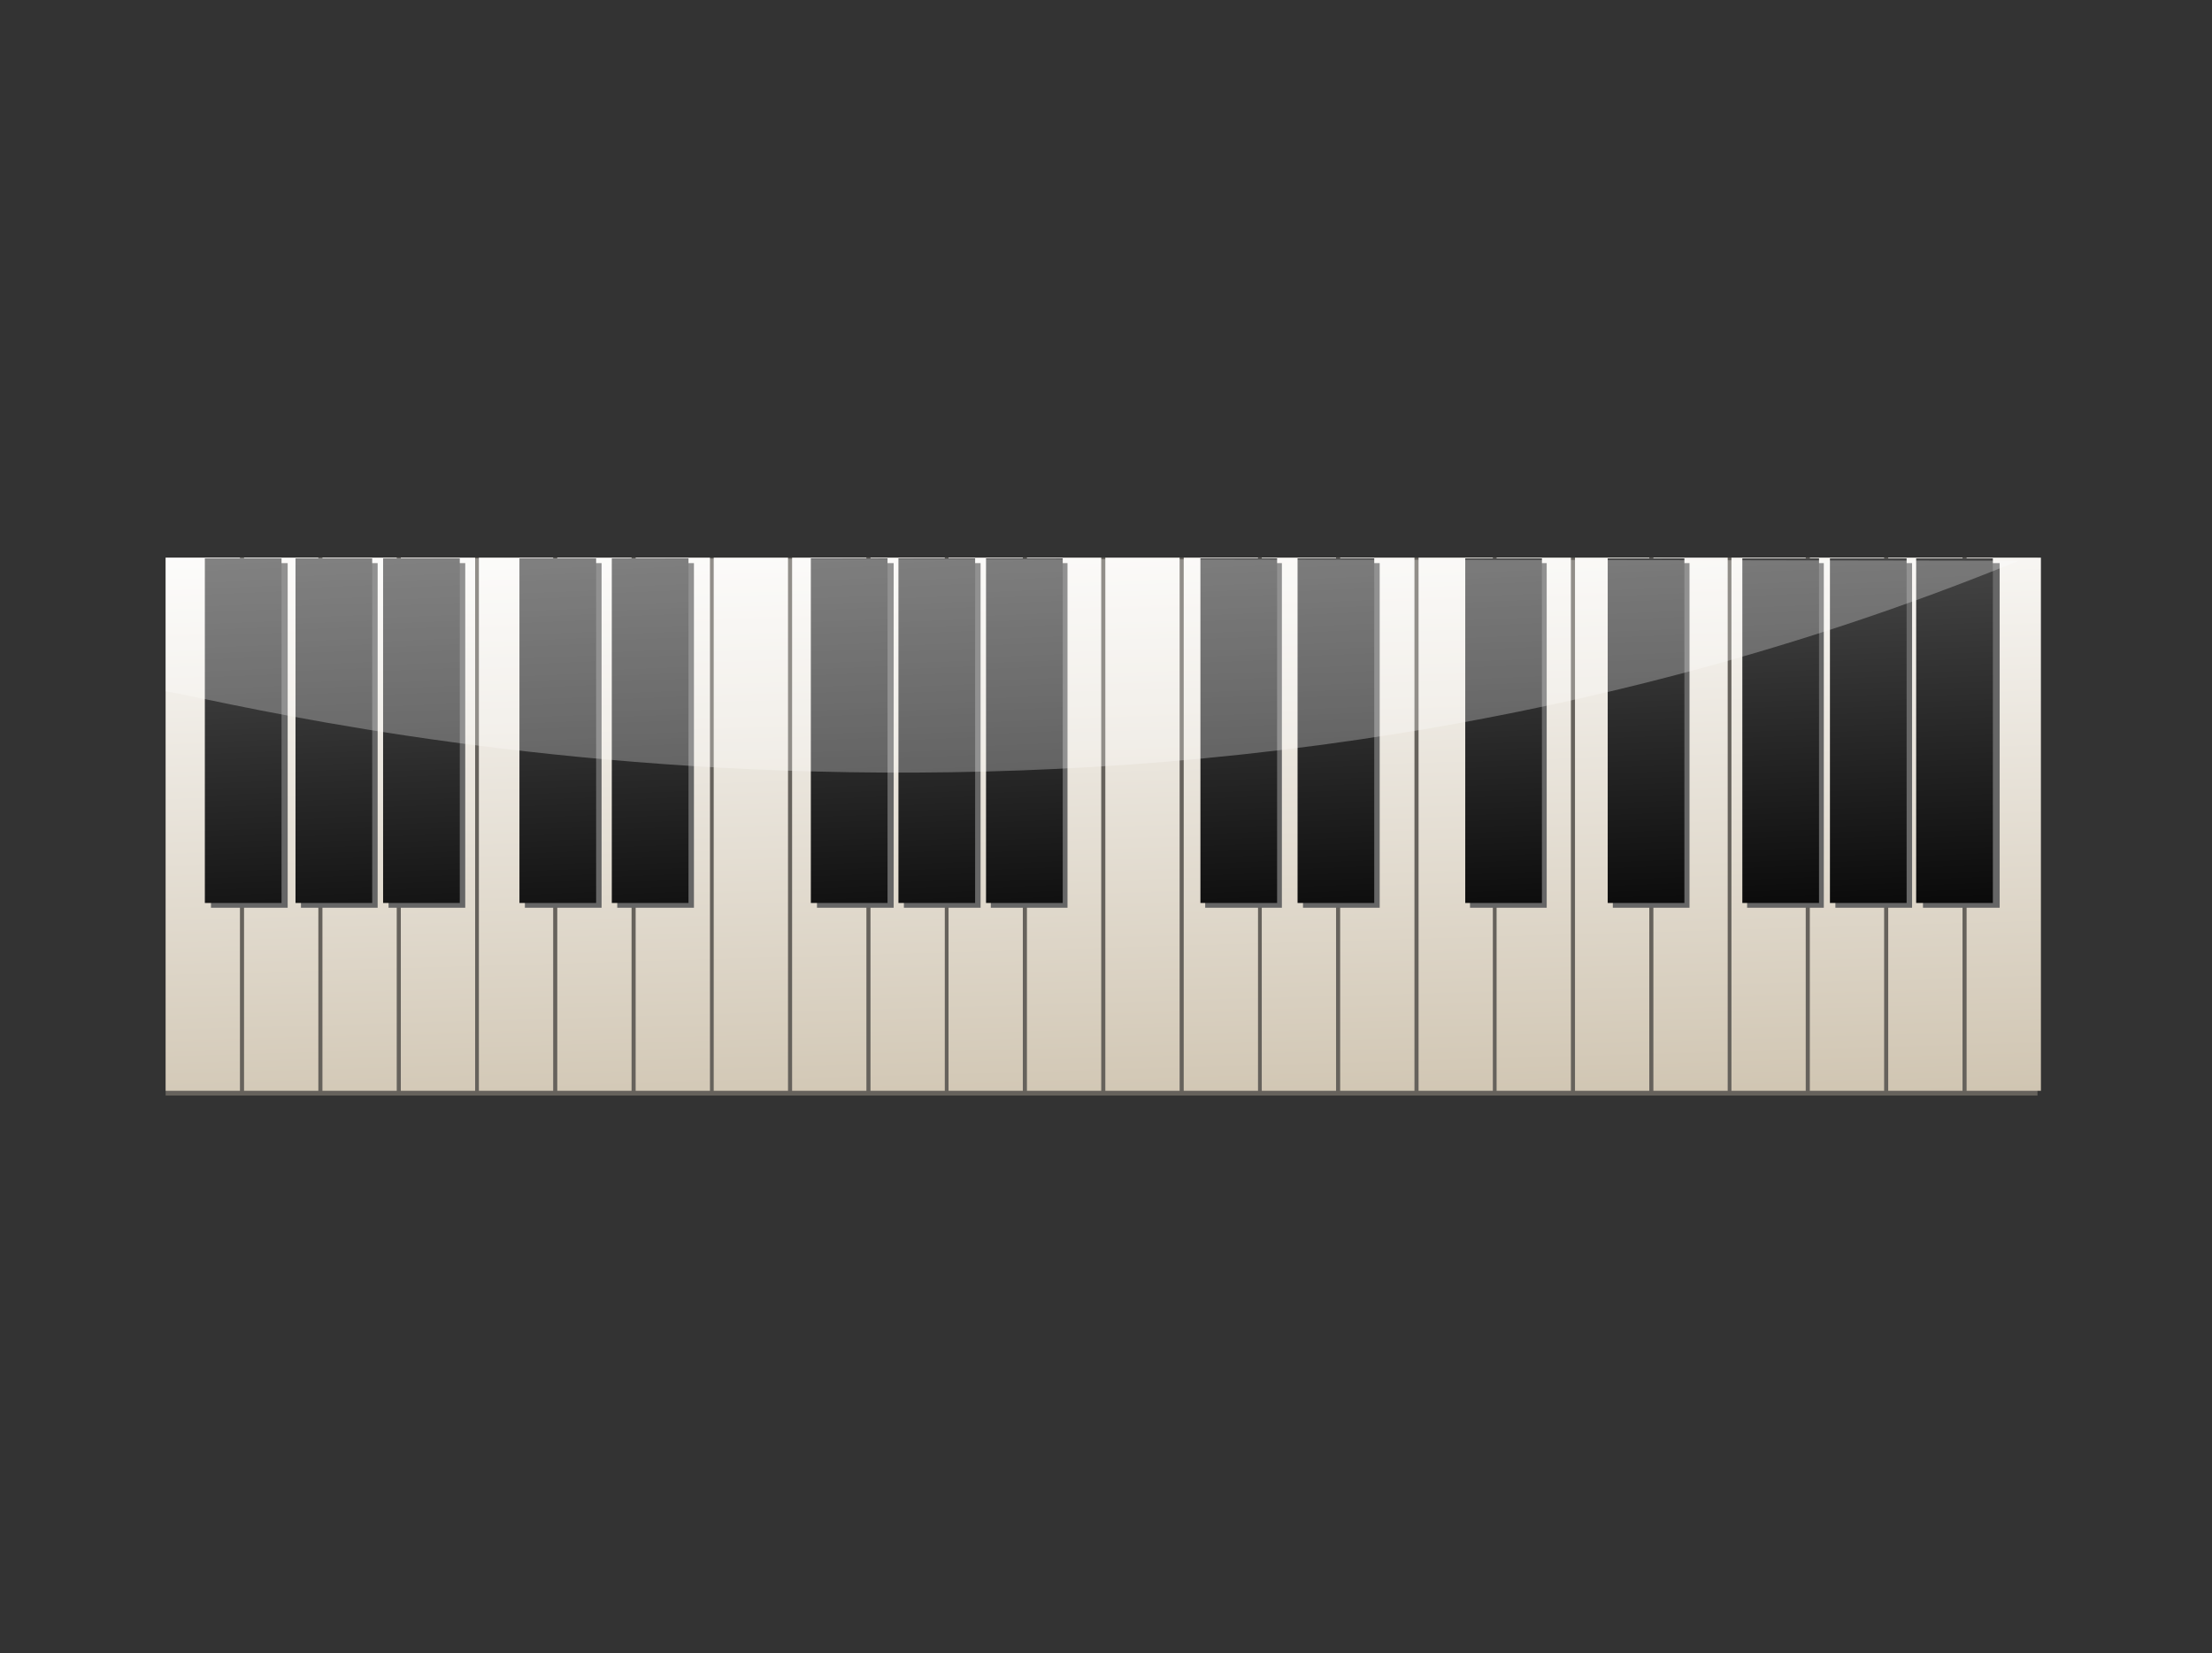 <?xml version="1.0" encoding="utf-8"?>
<svg id="master-artboard" viewBox="0 0 649 485" version="1.1" xmlns="http://www.w3.org/2000/svg" x="0px" y="0px" style="enable-background:new 0 0 649 485;" width="649px" height="485px">

<rect x="0" y="0" width="649" height="485" fill="#333333" stroke="none"/>

<linearGradient id="SVGID_1_" gradientUnits="userSpaceOnUse" x1="324.494" y1="995.307" x2="324.494" y2="-222.564" gradientTransform="matrix(1 0 0 -1 0 474)">
		<stop offset="0" style="stop-color:#FFFFFF"/>
		<stop offset="1" style="stop-color:#000000"/>
	</linearGradient><path d="M 0 0 H 649 V 485 H 0 V 0 Z" class="st0" style="fill: url('#SVGID_1_'); fill-opacity: 0;" transform="matrix(1, 0, 0, 1, -2.842170943040401e-14, 0)"/>

<g transform="matrix(1, 0, 0, 1, -0.798, 1.4210854715202004e-14)">
		<path d="M 49.4 163.6 H 598.6 V 321.4 H 49.4 V 163.6 Z" class="st2" style="fill: rgb(102, 98, 92);"/>
		<linearGradient id="SVGID_2_" gradientUnits="userSpaceOnUse" x1="57.649" y1="148.731" x2="64.081" y2="371.074">
			<stop offset="0" style="stop-color:#FFFFFF"/>
			<stop offset="1" style="stop-color:#C7BAA3"/>
		</linearGradient>
		<path d="M 49.4 163.6 H 71.2 V 320 H 49.4 V 163.6 Z" class="st3" style="fill: url('#SVGID_2_');"/>
		<linearGradient id="SVGID_3_" gradientUnits="userSpaceOnUse" x1="80.597" y1="148.067" x2="87.029" y2="370.411">
			<stop offset="0" style="stop-color:#FFFFFF"/>
			<stop offset="1" style="stop-color:#C7BAA3"/>
		</linearGradient>
		<path d="M 72.4 163.6 H 94.2 V 320 H 72.4 V 163.6 Z" class="st4" style="fill: url('#SVGID_3_');"/>
		<linearGradient id="SVGID_4_" gradientUnits="userSpaceOnUse" x1="103.55" y1="147.403" x2="109.981" y2="369.747">
			<stop offset="0" style="stop-color:#FFFFFF"/>
			<stop offset="1" style="stop-color:#C7BAA3"/>
		</linearGradient>
		<path d="M 95.4 163.6 H 117.2 V 320 H 95.4 V 163.6 Z" class="st5" style="fill: url('#SVGID_4_');"/>
		<linearGradient id="SVGID_5_" gradientUnits="userSpaceOnUse" x1="126.501" y1="146.74" x2="132.932" y2="369.083">
			<stop offset="0" style="stop-color:#FFFFFF"/>
			<stop offset="1" style="stop-color:#C7BAA3"/>
		</linearGradient>
		<path d="M 118.4 163.6 H 140.2 V 320 H 118.4 V 163.6 Z" class="st6" style="fill: url('#SVGID_5_');"/>
		<linearGradient id="SVGID_6_" gradientUnits="userSpaceOnUse" x1="149.449" y1="146.076" x2="155.881" y2="368.419">
			<stop offset="0" style="stop-color:#FFFFFF"/>
			<stop offset="1" style="stop-color:#C7BAA3"/>
		</linearGradient>
		<path d="M 141.3 163.6 H 163.1 V 320 H 141.3 V 163.6 Z" class="st7" style="fill: url('#SVGID_6_');"/>
		<linearGradient id="SVGID_7_" gradientUnits="userSpaceOnUse" x1="172.401" y1="145.412" x2="178.833" y2="367.755">
			<stop offset="0" style="stop-color:#FFFFFF"/>
			<stop offset="1" style="stop-color:#C7BAA3"/>
		</linearGradient>
		<path d="M 164.3 163.6 H 186.1 V 320 H 164.3 V 163.6 Z" class="st8" style="fill: url('#SVGID_7_');"/>
		<linearGradient id="SVGID_8_" gradientUnits="userSpaceOnUse" x1="195.352" y1="144.748" x2="201.784" y2="367.091">
			<stop offset="0" style="stop-color:#FFFFFF"/>
			<stop offset="1" style="stop-color:#C7BAA3"/>
		</linearGradient>
		<path d="M 187.3 163.6 H 209.1 V 320 H 187.3 V 163.6 Z" class="st9" style="fill: url('#SVGID_8_');"/>
		<linearGradient id="SVGID_9_" gradientUnits="userSpaceOnUse" x1="218.301" y1="144.084" x2="224.733" y2="366.427">
			<stop offset="0" style="stop-color:#FFFFFF"/>
			<stop offset="1" style="stop-color:#C7BAA3"/>
		</linearGradient>
		<path d="M 210.2 163.6 H 232 V 320 H 210.2 V 163.6 Z" class="st10" style="fill: url('#SVGID_9_');"/>
		<linearGradient id="SVGID_10_" gradientUnits="userSpaceOnUse" x1="241.253" y1="143.421" x2="247.685" y2="365.764">
			<stop offset="0" style="stop-color:#FFFFFF"/>
			<stop offset="1" style="stop-color:#C7BAA3"/>
		</linearGradient>
		<path d="M 233.2 163.6 H 255 V 320 H 233.2 V 163.6 Z" class="st11" style="fill: url('#SVGID_10_');"/>
		<linearGradient id="SVGID_11_" gradientUnits="userSpaceOnUse" x1="264.204" y1="142.757" x2="270.636" y2="365.1">
			<stop offset="0" style="stop-color:#FFFFFF"/>
			<stop offset="1" style="stop-color:#C7BAA3"/>
		</linearGradient>
		<path d="M 256.2 163.6 H 278 V 320 H 256.2 V 163.6 Z" class="st12" style="fill: url('#SVGID_11_');"/>
		<linearGradient id="SVGID_12_" gradientUnits="userSpaceOnUse" x1="287.153" y1="142.093" x2="293.584" y2="364.436">
			<stop offset="0" style="stop-color:#FFFFFF"/>
			<stop offset="1" style="stop-color:#C7BAA3"/>
		</linearGradient>
		<path d="M 279.1 163.6 H 300.9 V 320 H 279.1 V 163.6 Z" class="st13" style="fill: url('#SVGID_12_');"/>
		<linearGradient id="SVGID_13_" gradientUnits="userSpaceOnUse" x1="310.104" y1="141.429" x2="316.536" y2="363.772">
			<stop offset="0" style="stop-color:#FFFFFF"/>
			<stop offset="1" style="stop-color:#C7BAA3"/>
		</linearGradient>
		<path d="M 302.1 163.6 H 323.9 V 320 H 302.1 V 163.6 Z" class="st14" style="fill: url('#SVGID_13_');"/>
		<linearGradient id="SVGID_14_" gradientUnits="userSpaceOnUse" x1="333.054" y1="140.765" x2="339.486" y2="363.108">
			<stop offset="0" style="stop-color:#FFFFFF"/>
			<stop offset="1" style="stop-color:#C7BAA3"/>
		</linearGradient>
		<path d="M 325.1 163.6 H 346.9 V 320 H 325.1 V 163.6 Z" class="st15" style="fill: url('#SVGID_14_');"/>
		<linearGradient id="SVGID_15_" gradientUnits="userSpaceOnUse" x1="356.006" y1="140.101" x2="362.437" y2="362.444">
			<stop offset="0" style="stop-color:#FFFFFF"/>
			<stop offset="1" style="stop-color:#C7BAA3"/>
		</linearGradient>
		<path d="M 348.1 163.6 H 369.9 V 320 H 348.1 V 163.6 Z" class="st16" style="fill: url('#SVGID_15_');"/>
		<linearGradient id="SVGID_16_" gradientUnits="userSpaceOnUse" x1="378.958" y1="139.438" x2="385.39" y2="361.781">
			<stop offset="0" style="stop-color:#FFFFFF"/>
			<stop offset="1" style="stop-color:#C7BAA3"/>
		</linearGradient>
		<path d="M 371 163.6 H 392.8 V 320 H 371 V 163.6 Z" class="st17" style="fill: url('#SVGID_16_');"/>
		<linearGradient id="SVGID_17_" gradientUnits="userSpaceOnUse" x1="401.905" y1="138.773" x2="408.337" y2="361.116">
			<stop offset="0" style="stop-color:#FFFFFF"/>
			<stop offset="1" style="stop-color:#C7BAA3"/>
		</linearGradient>
		<path d="M 394 163.6 H 415.8 V 320 H 394 V 163.6 Z" class="st18" style="fill: url('#SVGID_17_');"/>
		<linearGradient id="SVGID_18_" gradientUnits="userSpaceOnUse" x1="424.857" y1="138.11" x2="431.289" y2="360.453">
			<stop offset="0" style="stop-color:#FFFFFF"/>
			<stop offset="1" style="stop-color:#C7BAA3"/>
		</linearGradient>
		<path d="M 417 163.6 H 438.8 V 320 H 417 V 163.6 Z" class="st19" style="fill: url('#SVGID_18_');"/>
		<linearGradient id="SVGID_19_" gradientUnits="userSpaceOnUse" x1="447.81" y1="137.446" x2="454.241" y2="359.789">
			<stop offset="0" style="stop-color:#FFFFFF"/>
			<stop offset="1" style="stop-color:#C7BAA3"/>
		</linearGradient>
		<path d="M 439.9 163.6 H 461.7 V 320 H 439.9 V 163.6 Z" class="st20" style="fill: url('#SVGID_19_');"/>
		<linearGradient id="SVGID_20_" gradientUnits="userSpaceOnUse" x1="470.757" y1="136.782" x2="477.188" y2="359.125">
			<stop offset="0" style="stop-color:#FFFFFF"/>
			<stop offset="1" style="stop-color:#C7BAA3"/>
		</linearGradient>
		<path d="M 462.9 163.6 H 484.7 V 320 H 462.9 V 163.6 Z" class="st21" style="fill: url('#SVGID_20_');"/>
		<linearGradient id="SVGID_21_" gradientUnits="userSpaceOnUse" x1="493.709" y1="136.118" x2="500.14" y2="358.461">
			<stop offset="0" style="stop-color:#FFFFFF"/>
			<stop offset="1" style="stop-color:#C7BAA3"/>
		</linearGradient>
		<path d="M 485.9 163.6 H 507.7 V 320 H 485.9 V 163.6 Z" class="st22" style="fill: url('#SVGID_21_');"/>
		<linearGradient id="SVGID_22_" gradientUnits="userSpaceOnUse" x1="516.661" y1="135.455" x2="523.093" y2="357.798">
			<stop offset="0" style="stop-color:#FFFFFF"/>
			<stop offset="1" style="stop-color:#C7BAA3"/>
		</linearGradient>
		<path d="M 508.8 163.6 H 530.6 V 320 H 508.8 V 163.6 Z" class="st23" style="fill: url('#SVGID_22_');"/>
		<linearGradient id="SVGID_23_" gradientUnits="userSpaceOnUse" x1="539.608" y1="134.79" x2="546.04" y2="357.133">
			<stop offset="0" style="stop-color:#FFFFFF"/>
			<stop offset="1" style="stop-color:#C7BAA3"/>
		</linearGradient>
		<path d="M 531.8 163.6 H 553.6 V 320 H 531.8 V 163.6 Z" class="st24" style="fill: url('#SVGID_23_');"/>
		<linearGradient id="SVGID_24_" gradientUnits="userSpaceOnUse" x1="562.56" y1="134.127" x2="568.992" y2="356.47">
			<stop offset="0" style="stop-color:#FFFFFF"/>
			<stop offset="1" style="stop-color:#C7BAA3"/>
		</linearGradient>
		<path d="M 554.8 163.6 H 576.6 V 320 H 554.8 V 163.6 Z" class="st25" style="fill: url('#SVGID_24_');"/>
		<linearGradient id="SVGID_25_" gradientUnits="userSpaceOnUse" x1="585.513" y1="133.462" x2="591.944" y2="355.805">
			<stop offset="0" style="stop-color:#FFFFFF"/>
			<stop offset="1" style="stop-color:#C7BAA3"/>
		</linearGradient>
		<path d="M 577.8 163.6 H 599.6 V 320 H 577.8 V 163.6 Z" class="st26" style="fill: url('#SVGID_25_');"/>
		<path d="M 62.7 165.2 H 85.2 V 266.3 H 62.7 V 165.2 Z" class="st27" style="fill: rgb(102, 102, 102);"/>
		<path d="M 89.1 165.2 H 111.6 V 266.3 H 89.1 V 165.2 Z" class="st27" style="fill: rgb(102, 102, 102);"/>
		<path d="M 114.8 165.2 H 137.3 V 266.3 H 114.8 V 165.2 Z" class="st27" style="fill: rgb(102, 102, 102);"/>
		<path d="M 154.8 165.2 H 177.3 V 266.3 H 154.8 V 165.2 Z" class="st27" style="fill: rgb(102, 102, 102);"/>
		<path d="M 181.9 165.2 H 204.4 V 266.3 H 181.9 V 165.2 Z" class="st27" style="fill: rgb(102, 102, 102);"/>
		<path d="M 240.5 165.2 H 263 V 266.3 H 240.5 V 165.2 Z" class="st27" style="fill: rgb(102, 102, 102);"/>
		<path d="M 266 165.2 H 288.5 V 266.3 H 266 V 165.2 Z" class="st27" style="fill: rgb(102, 102, 102);"/>
		<path d="M 291.5 165.2 H 314 V 266.3 H 291.5 V 165.2 Z" class="st27" style="fill: rgb(102, 102, 102);"/>
		<path d="M 354.4 165.2 H 376.9 V 266.3 H 354.4 V 165.2 Z" class="st27" style="fill: rgb(102, 102, 102);"/>
		<path d="M 383.1 165.2 H 405.6 V 266.3 H 383.1 V 165.2 Z" class="st27" style="fill: rgb(102, 102, 102);"/>
		<path d="M 432.1 165.2 H 454.6 V 266.3 H 432.1 V 165.2 Z" class="st27" style="fill: rgb(102, 102, 102);"/>
		<path d="M 474 165.2 H 496.5 V 266.3 H 474 V 165.2 Z" class="st27" style="fill: rgb(102, 102, 102);"/>
		<path d="M 539.3 165.2 H 561.8 V 266.3 H 539.3 V 165.2 Z" class="st27" style="fill: rgb(102, 102, 102);"/>
		<path d="M 565 165.2 H 587.5 V 266.3 H 565 V 165.2 Z" class="st27" style="fill: rgb(102, 102, 102);"/>
		<path d="M 513.4 165.2 H 535.9 V 266.3 H 513.4 V 165.2 Z" class="st27" style="fill: rgb(102, 102, 102);"/>
		<linearGradient id="SVGID_26_" gradientUnits="userSpaceOnUse" x1="68.498" y1="126.382" x2="75.783" y2="303.038">
			<stop offset="0" style="stop-color:#666666"/>
			<stop offset="1" style="stop-color:#000000"/>
		</linearGradient>
		<path d="M 60.9 163.8 H 83.4 V 264.9 H 60.9 V 163.8 Z" class="st28" style="fill: url('#SVGID_26_');"/>
		<linearGradient id="SVGID_27_" gradientUnits="userSpaceOnUse" x1="95.067" y1="124.545" x2="102.352" y2="301.201">
			<stop offset="0" style="stop-color:#666666"/>
			<stop offset="1" style="stop-color:#000000"/>
		</linearGradient>
		<path d="M 87.5 163.8 H 110 V 264.9 H 87.5 V 163.8 Z" class="st29" style="fill: url('#SVGID_27_');"/>
		<linearGradient id="SVGID_28_" gradientUnits="userSpaceOnUse" x1="120.793" y1="124.545" x2="128.078" y2="301.201">
			<stop offset="0" style="stop-color:#666666"/>
			<stop offset="1" style="stop-color:#000000"/>
		</linearGradient>
		<path d="M 113.2 163.8 H 135.7 V 264.9 H 113.2 V 163.8 Z" class="st30" style="fill: url('#SVGID_28_');"/>
		<linearGradient id="SVGID_29_" gradientUnits="userSpaceOnUse" x1="160.681" y1="122.615" x2="167.966" y2="299.27">
			<stop offset="0" style="stop-color:#666666"/>
			<stop offset="1" style="stop-color:#000000"/>
		</linearGradient>
		<path d="M 153.2 163.8 H 175.7 V 264.9 H 153.2 V 163.8 Z" class="st31" style="fill: url('#SVGID_29_');"/>
		<linearGradient id="SVGID_30_" gradientUnits="userSpaceOnUse" x1="187.708" y1="120.76" x2="194.993" y2="297.414">
			<stop offset="0" style="stop-color:#666666"/>
			<stop offset="1" style="stop-color:#000000"/>
		</linearGradient>
		<path d="M 180.3 163.8 H 202.8 V 264.9 H 180.3 V 163.8 Z" class="st32" style="fill: url('#SVGID_30_');"/>
		<linearGradient id="SVGID_31_" gradientUnits="userSpaceOnUse" x1="271.7" y1="118.885" x2="278.985" y2="295.541">
			<stop offset="0" style="stop-color:#666666"/>
			<stop offset="1" style="stop-color:#000000"/>
		</linearGradient>
		<path d="M 264.4 163.8 H 286.9 V 264.9 H 264.4 V 163.8 Z" class="st33" style="fill: url('#SVGID_31_');"/>
		<linearGradient id="SVGID_32_" gradientUnits="userSpaceOnUse" x1="245.976" y1="118.885" x2="253.261" y2="295.54">
			<stop offset="0" style="stop-color:#666666"/>
			<stop offset="1" style="stop-color:#000000"/>
		</linearGradient>
		<path d="M 238.7 163.8 H 261.2 V 264.9 H 238.7 V 163.8 Z" class="st34" style="fill: url('#SVGID_32_');"/>
		<linearGradient id="SVGID_33_" gradientUnits="userSpaceOnUse" x1="297.35" y1="117.03" x2="304.635" y2="293.684">
			<stop offset="0" style="stop-color:#666666"/>
			<stop offset="1" style="stop-color:#000000"/>
		</linearGradient>
		<path d="M 290.1 163.8 H 312.6 V 264.9 H 290.1 V 163.8 Z" class="st35" style="fill: url('#SVGID_33_');"/>
		<linearGradient id="SVGID_34_" gradientUnits="userSpaceOnUse" x1="360.212" y1="115.192" x2="367.497" y2="291.848">
			<stop offset="0" style="stop-color:#666666"/>
			<stop offset="1" style="stop-color:#000000"/>
		</linearGradient>
		<path d="M 353 163.8 H 375.5 V 264.9 H 353 V 163.8 Z" class="st36" style="fill: url('#SVGID_34_');"/>
		<linearGradient id="SVGID_35_" gradientUnits="userSpaceOnUse" x1="388.616" y1="113.3" x2="395.901" y2="289.954">
			<stop offset="0" style="stop-color:#666666"/>
			<stop offset="1" style="stop-color:#000000"/>
		</linearGradient>
		<path d="M 381.5 163.8 H 404 V 264.9 H 381.5 V 163.8 Z" class="st37" style="fill: url('#SVGID_35_');"/>
		<linearGradient id="SVGID_36_" gradientUnits="userSpaceOnUse" x1="437.694" y1="111.406" x2="444.979" y2="288.062">
			<stop offset="0" style="stop-color:#666666"/>
			<stop offset="1" style="stop-color:#000000"/>
		</linearGradient>
		<path d="M 430.7 163.8 H 453.2 V 264.9 H 430.7 V 163.8 Z" class="st38" style="fill: url('#SVGID_36_');"/>
		<linearGradient id="SVGID_37_" gradientUnits="userSpaceOnUse" x1="479.423" y1="109.588" x2="486.708" y2="286.243">
			<stop offset="0" style="stop-color:#666666"/>
			<stop offset="1" style="stop-color:#000000"/>
		</linearGradient>
		<path d="M 472.5 163.8 H 495 V 264.9 H 472.5 V 163.8 Z" class="st39" style="fill: url('#SVGID_37_');"/>
		<linearGradient id="SVGID_38_" gradientUnits="userSpaceOnUse" x1="544.584" y1="107.788" x2="551.869" y2="284.445">
			<stop offset="0" style="stop-color:#666666"/>
			<stop offset="1" style="stop-color:#000000"/>
		</linearGradient>
		<path d="M 537.7 163.8 H 560.2 V 264.9 H 537.7 V 163.8 Z" class="st40" style="fill: url('#SVGID_38_');"/>
		<linearGradient id="SVGID_39_" gradientUnits="userSpaceOnUse" x1="518.859" y1="107.789" x2="526.144" y2="284.444">
			<stop offset="0" style="stop-color:#666666"/>
			<stop offset="1" style="stop-color:#000000"/>
		</linearGradient>
		<path d="M 512 163.8 H 534.5 V 264.9 H 512 V 163.8 Z" class="st41" style="fill: url('#SVGID_39_');"/>
		<linearGradient id="SVGID_40_" gradientUnits="userSpaceOnUse" x1="569.777" y1="105.99" x2="577.062" y2="282.645">
			<stop offset="0" style="stop-color:#666666"/>
			<stop offset="1" style="stop-color:#000000"/>
		</linearGradient>
		<path d="M 563 163.8 H 585.5 V 264.9 H 563 V 163.8 Z" class="st42" style="fill: url('#SVGID_40_');"/>
		<path class="st43" d="M49.4,202.8c26.5,4.3,277,70.5,543.7-38.3l-543.7-0.9V202.8z" style="opacity: 0.28; fill: rgb(255, 255, 255);"/>
	</g>
</svg>